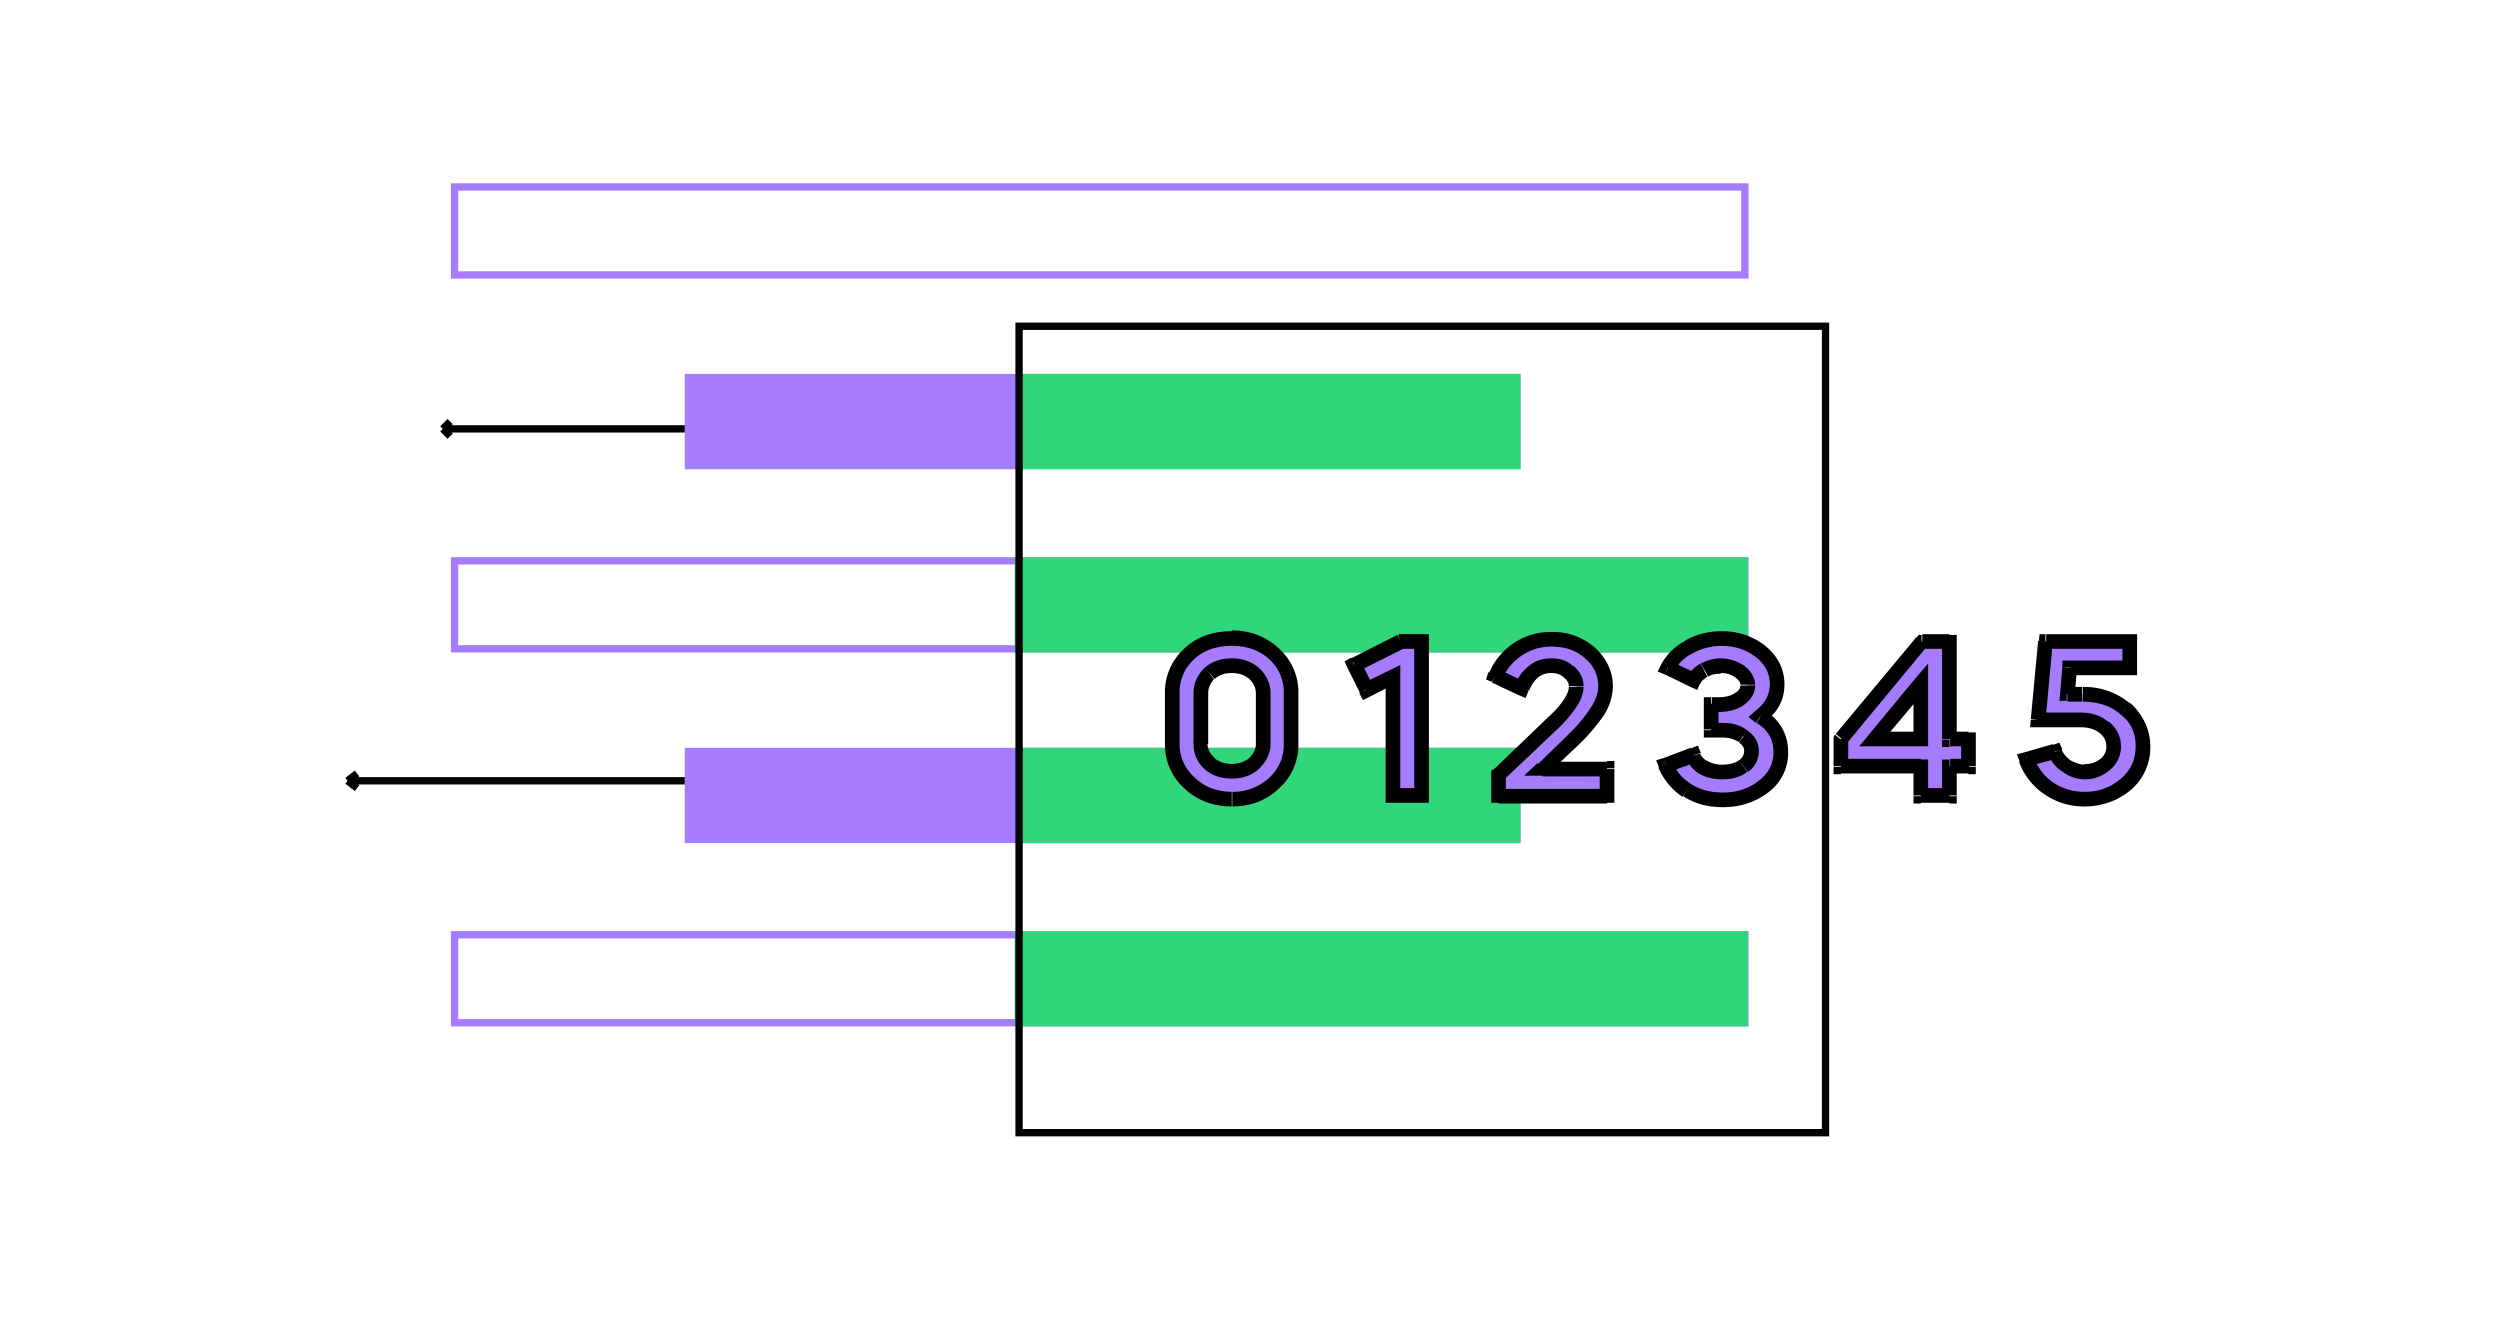 <svg width="341" height="180" fill="none" xmlns="http://www.w3.org/2000/svg">
  <path d="M238 25.5H62v12h176v-12z" stroke="#A57CFE"/>
  <path d="M207.4 51h-114v13h114V51zM207.4 102h-114v13h114v-13z" fill="#A57CFE"/>
  <path d="M238 76.5H62v12h176v-12zM238 127.5H62v12h176v-12z" stroke="#A57CFE"/>
  <path d="M207.4 102h-68v13h68v-13zM207.4 51h-68v13h68V51zM238.4 76h-100v13h100V76zM238.4 127h-100v13h100v-13z" fill="#31D67B"/>
  <path d="M249 44.5H139v110h110v-110z" stroke="#000"/>
  <path d="M159.9 101.4v-6.8c0-2.1.7-4 2.3-5.4a8.3 8.3 0 015.8-2.1c2.3 0 4.3.7 5.8 2.1a7 7 0 012.3 5.4v6.8a7 7 0 01-2.3 5.4 8.1 8.1 0 01-5.8 2.2c-2.3 0-4.3-.8-5.8-2.2a7 7 0 01-2.3-5.4zm3.9-6.8v6.9c0 1 .4 2 1.2 2.7.8.7 1.8 1 3 1s2.2-.3 3-1c.9-.8 1.3-1.7 1.3-2.7v-7c0-1-.4-1.9-1.3-2.6a4.3 4.3 0 00-3-1.1c-1.2 0-2.2.3-3 1-.8.8-1.2 1.7-1.2 2.8zm26.2-2.3l-3.6 1.8-1.7-3.4 6.4-3.2h2.8v21H190V92.3zm25 1.3c0-.8-.4-1.4-1-2-.7-.5-1.5-.8-2.4-.8-.9 0-1.7.3-2.4.8a5 5 0 00-1.6 2.2l-3.6-1.7a8.3 8.3 0 017.6-5c2.1 0 3.8.6 5.2 1.8a5.9 5.9 0 011.1 8c-.7 1.2-1.8 2.5-3.4 4l-4.1 3.9h8.8v3.7h-14.8v-3l7.7-7.3c2-1.8 2.9-3.4 2.9-4.6zm23.4-.2c0-.8-.4-1.4-1-1.9-.7-.5-1.6-.7-2.7-.7-.8 0-1.6.2-2.3.5-.6.4-1 .8-1.4 1.4l-3.5-1.7a6.7 6.7 0 012.9-2.9c1.3-.7 2.7-1 4.4-1 2.1 0 4 .5 5.4 1.7a5.4 5.4 0 012.2 4.4c0 1.8-.8 3.2-2.3 4.4a5.6 5.6 0 012.8 4.9c0 1.9-.7 3.4-2.3 4.6a8.8 8.8 0 01-5.6 1.9c-1.9 0-3.5-.5-5-1.3-1.3-1-2.3-2-2.8-3.5l3.8-1.3a3 3 0 001.4 1.7 5 5 0 002.5.6c1.2 0 2.1-.2 2.9-.8.7-.5 1.1-1.2 1.1-2 0-.9-.4-1.5-1.1-2-.8-.6-1.7-.9-2.8-.9h-1.6V96h1.1c1.1 0 2-.2 2.8-.7.7-.5 1-1.2 1-2zm23.6 15.1v-4h-10.9v-3.7l11-13.3h3.8v13.3h2.6v3.7H266v4H262zm0-15.2l-6.2 7.5h6.2v-7.5zm30.3 8.5c0 2-.8 3.7-2.3 5.1a8.3 8.3 0 01-5.7 2c-1.9 0-3.5-.4-4.9-1.4a8 8 0 01-3-4l3.9-1a4.2 4.2 0 004 2.7 4 4 0 002.8-1 3.2 3.2 0 00-.1-5c-.8-.6-1.9-1-3.1-1H278l1-10.7h11.5v3.6h-8.2l-.3 3.6h2c2.4 0 4.4.7 6 2 1.5 1.4 2.3 3 2.3 5.1z" fill="#A57CFE"/>
  <path d="M162.2 89.2l-.7-.7.7.7zm11.6 0l-.7.7.7-.7zm0 17.6l-.7-.7.7.7zm-11.6 0l-.7.7.7-.7zm2.8-2.6l-.7.7.7-.7zm6 0l.7.7-.7-.7zm0-12.3l-.6.7.6-.7zm-6 0l.6.7-.6-.7zm-4.1 9.5v-6.8h-2v6.8h2zm0-6.8a6 6 0 012-4.7l-1.4-1.4a8 8 0 00-2.6 6.1h2zm2-4.7c1.3-1.2 3-1.8 5.1-1.8v-2c-2.5 0-4.7.7-6.5 2.4l1.4 1.4zm5.1-1.8c2.1 0 3.8.6 5.1 1.8l1.4-1.4A9.1 9.1 0 00168 86v2zm5.1 1.8a6 6 0 012 4.7h2a8 8 0 00-2.6-6.1l-1.4 1.4zm2 4.7v6.8h2v-6.8h-2zm0 6.8a6 6 0 01-2 4.7l1.4 1.4a8 8 0 002.6-6.1h-2zm-2 4.7a7.2 7.2 0 01-5 1.9v2c2.5 0 4.6-.8 6.4-2.5l-1.4-1.4zm-5 1.9c-2.2 0-3.9-.7-5.2-2l-1.4 1.5c1.8 1.7 4 2.5 6.5 2.5v-2zm-5.2-2a6 6 0 01-2-4.6h-2a8 8 0 002.6 6.1l1.4-1.4zm-.1-11.4v6.9h2v-7h-2zm0 6.9c0 1.3.5 2.5 1.5 3.4l1.4-1.5c-.6-.5-1-1.2-1-2h-2zm1.5 3.4c1 .9 2.3 1.3 3.7 1.3v-2c-1 0-1.7-.3-2.4-.8l-1.3 1.5zm3.7 1.3c1.4 0 2.7-.4 3.7-1.3l-1.3-1.5c-.6.5-1.4.8-2.4.8v2zm3.7-1.3c1-1 1.6-2.1 1.6-3.4h-2c0 .7-.3 1.3-1 2l1.4 1.4zm1.6-3.4v-7h-2v7h2zm0-7c0-1.3-.6-2.5-1.6-3.4l-1.3 1.5c.6.6.9 1.2.9 2h2zm-1.6-3.4c-1-.9-2.3-1.3-3.7-1.3v2c1 0 1.8.3 2.4.8l1.3-1.5zm-3.7-1.3c-1.4 0-2.7.4-3.7 1.3l1.4 1.5c.6-.5 1.3-.8 2.3-.8v-2zm-3.7 1.3c-1 1-1.5 2.1-1.5 3.5h2c0-.8.3-1.4.8-2l-1.3-1.5zm25.7 1.2h1v-1.6l-1.4.7.4.9zm-3.6 1.8l-1 .4.5 1 1-.5-.5-1zm-1.7-3.4l-.4-1-.9.5.4.9 1-.4zm6.4-3.2v-1h-.2l-.2.1.4.9zm2.8 0h1v-1h-1v1zm0 21v1h1v-1h-1zm-3.9 0h-1v1h1v-1zm-.4-17.1l-3.7 1.8 1 1.8 3.5-1.8-.8-1.8zm-2.3 2.2l-1.7-3.4-1.8.9 1.7 3.4 1.8-.9zm-2.1-2l6.4-3.2-1-1.8-6.3 3.2.9 1.7zm6-3.1h2.7v-2h-2.8v2zm1.7-1v21h2v-21h-2zm1 20H190v2h3.9v-2zm-2.9 1V92.3h-2v16.2h2zm23-16.9l-.7.8.7-.8zm-4.8 0l.6.8-.6-.8zm-1.6 2.2l-.5 1 1 .4.4-1-1-.4zm-3.6-1.7l-1-.4-.3 1 .8.3.5-.9zm3-3.7l.6.9-.6-.9zm9.8.5l-.6.8.6-.8zm1.1 8l.9.5-.9-.5zm-3.4 4l.7.7-.7-.7zm-4.1 3.9l-.7-.7-1.8 1.7h2.5v-1zm8.8 0h1v-1h-1v1zm0 3.7v1h1v-1h-1zm-14.8 0h-1v1h1v-1zm0-3l-.7-.6-.3.3v.4h1zm7.7-7.3l.7.8-.7-.8zm3.9-4.6c0-1.1-.5-2-1.4-2.8l-1.3 1.6c.5.4.7.8.7 1.2h2zm-1.4-2.7c-.8-.8-1.8-1.1-3-1.1v2c.7 0 1.3.2 1.7.6l1.3-1.5zm-3-1.1c-1.1 0-2.2.3-3 1l1.2 1.6c.5-.4 1.1-.6 1.8-.6v-2zm-3 1a6 6 0 00-2 2.7l2 .7a4 4 0 011.2-1.8l-1.2-1.6zM208 93l-3.6-1.7-.9 1.8 3.6 1.7 1-1.8zm-3.1-.4a7.3 7.3 0 012.7-3.2l-1.1-1.7a9.3 9.3 0 00-3.4 4.1l1.8.8zm2.7-3.2a7 7 0 014-1.2v-2a9 9 0 00-5.1 1.5l1.1 1.7zm4-1.2c1.9 0 3.4.5 4.6 1.6l1.3-1.5a8.6 8.6 0 00-5.9-2.1v2zm4.6 1.6c1.2 1 1.8 2.3 1.8 3.8h2c0-2-.9-3.9-2.5-5.3l-1.3 1.5zm1.8 3.8c0 .9-.3 1.8-1 2.9l1.8 1a7.5 7.5 0 001.2-3.9h-2zm-1 2.9a21 21 0 01-3.2 3.8l1.4 1.4c1.6-1.5 2.8-3 3.6-4.2l-1.7-1zm-3.2 3.8l-4 3.9 1.3 1.4 4.1-3.9-1.4-1.4zm-3.4 5.6h8.8v-2h-8.8v2zm7.8-1v3.7h2v-3.7h-2zm1 2.7h-14.8v2h14.8v-2zm-13.8 1v-3h-2v3h2zm-.3-2.2l7.7-7.3-1.4-1.5-7.7 7.4 1.4 1.4zm7.7-7.3c1-1 1.8-2 2.3-2.8a5 5 0 00.9-2.6h-2c0 .4-.2.9-.6 1.6-.4.6-1 1.4-2 2.3l1.4 1.5zm24.5-7.5l.6-.8-.6.8zm-4.9-.2l.5.9-.5-.9zm-1.4 1.4l-.4.9.9.4.4-.9-.9-.4zm-3.5-1.7l-.9-.5-.5 1 1 .4.4-1zm2.9-2.9l.5 1-.5-1zm9.8.7l-.6.8.6-.8zm0 8.8l-.7-.8-1 .9 1 .8.6-.9zm.4 9.5l-.6-.8.6.8zm-10.5.6l-.6.8.6-.8zm-2.9-3.5l-.3-.9-1 .3.4 1 1-.4zm3.8-1.3l1-.3-.4-1-1 .4.4 1zm1.4 1.7l-.5.9.5-.9zm5.4-.2l.5.8-.5-.8zm0-4l-.6.7.6-.8zm-4.4-.9h-1v1h1v-1zm0-3.5v-1h-1v1h1zm6-2.6c0-1.1-.6-2-1.5-2.7l-1.2 1.6c.5.4.7.7.7 1h2zm-1.5-2.7c-.9-.6-2-1-3.2-1v2c1 0 1.6.3 2 .6l1.2-1.6zm-3.2-1c-1 0-1.9.3-2.7.7l1 1.8c.4-.3 1-.4 1.7-.4v-2zm-2.7.7c-.8.4-1.4 1-1.8 1.8l1.7 1c.2-.4.5-.7 1-1l-1-1.8zm-.5 1.4l-3.6-1.7-.8 1.8 3.5 1.7.9-1.8zm-3.1-.4c.5-1 1.3-1.8 2.5-2.4l-1-1.7a7.7 7.7 0 00-3.3 3.2l1.8 1zm2.5-2.4c1.1-.6 2.4-1 3.9-1v-2c-1.8 0-3.4.4-5 1.3l1 1.7zm3.9-1c2 0 3.5.6 4.8 1.6l1.2-1.6a9.4 9.4 0 00-6-2v2zm4.8 1.6c1.2 1 1.8 2.2 1.8 3.6h2c0-2-.9-3.8-2.6-5.2l-1.2 1.6zm1.8 3.6c0 1.4-.6 2.6-1.9 3.6l1.2 1.6c1.8-1.4 2.7-3 2.7-5.2h-2zm-1.8 5.3c1.6 1 2.3 2.3 2.3 4h2c0-2.4-1.1-4.4-3.2-5.7l-1.1 1.7zm2.3 4c0 1.5-.6 2.8-1.9 3.8l1.3 1.6a6.7 6.7 0 002.6-5.4h-2zm-1.9 3.8c-1.3 1.1-3 1.7-5 1.7v2c2.4 0 4.5-.7 6.3-2.1l-1.3-1.6zm-5 1.7c-1.7 0-3.2-.4-4.4-1.2l-1 1.7c1.5 1 3.3 1.5 5.4 1.5v-2zm-4.4-1.2c-1.2-.8-2-1.7-2.4-2.9l-2 .7c.7 1.6 1.8 3 3.3 4l1.1-1.8zm-3-1.6l3.7-1.3-.7-2-3.7 1.4.7 1.9zm2.4-2a4 4 0 001.9 2.3l1-1.8a2 2 0 01-1-1l-1.9.5zm1.9 2.3c.9.5 2 .7 3 .7v-2a4 4 0 01-2-.5l-1 1.8zm3 .7c1.3 0 2.5-.3 3.4-1l-1.1-1.6c-.6.4-1.3.6-2.3.6v2zm3.5-1c1-.7 1.5-1.7 1.5-2.9h-2c0 .5-.2 1-.7 1.3l1.2 1.6zm1.5-2.9c0-1.2-.6-2.1-1.6-2.8l-1.1 1.7c.5.3.7.7.7 1.1h2zm-1.6-2.8c-.9-.7-2-1-3.3-1v2c1 0 1.6.3 2.2.6l1.1-1.6zm-3.3-1h-1.6v2h1.6v-2zm-.6 1V96h-2v3.5h2zm-1-2.5h1.1v-2h-1v2zm1.1 0c1.3 0 2.4-.3 3.3-.9l-1.1-1.7c-.6.4-1.3.6-2.2.6v2zm3.3-.9c1-.7 1.6-1.6 1.6-2.7h-2c0 .3-.2.7-.7 1l1.1 1.7zm24.2 12.4h-1v1h1v-1zm0-4h1v-1h-1v1zm-10.9 0h-1v1h1v-1zm0-3.7l-.8-.7-.2.3v.4h1zm11-13.3v-1h-.4l-.3.4.8.6zm3.8 0h1v-1h-1v1zm0 13.3h-1v1h1v-1zm2.6 0h1v-1h-1v1zm0 3.7v1h1v-1h-1zm-2.6 0v-1h-1v1h1zm0 4v1h1v-1h-1zM262 93.3h1v-2.8l-1.8 2.1.8.7zm-6.2 7.5l-.8-.7-1.4 1.7h2.2v-1zm6.2 0v1h1v-1h-1zm1 7.7v-4h-2v4h2zm-1-5h-10.9v2H262v-2zm-9.9 1v-3.7h-2v3.7h2zm-.2-3.1l11-13.3-1.5-1.2-11 13.2 1.5 1.3zm10.3-12.9h3.7v-2h-3.7v2zm2.7-1v13.3h2V87.5h-2zm1 14.3h2.6v-2H266v2zm1.6-1v3.7h2v-3.7h-2zm1 2.7H266v2h2.6v-2zm-3.6 1v4h2v-4h-2zm1 3H262v2h3.9v-2zm-4.7-14.9l-6.2 7.5 1.5 1.3 6.3-7.5-1.6-1.3zm-5.4 9.2h6.2v-2h-6.2v2zm7.2-1v-7.5h-2v7.5h2zm27 6.1l.7.8-.7-.8zm-10.6.6l-.6.8.6-.8zm-3-4l-.2-.9-1.1.3.4 1 1-.3zm3.9-1l1-.3-.4-.9-.9.3.3 1zm1.6 2l-.6.8.6-.8zm5.2-.3l-.6-.7.6.7zm-.1-5l-.6.8.6-.8zm-9-1h-1l-.1 1h1.1v-1zm1-10.7v-1h-.8l-.1.9 1 .1zm11.5 0h1v-1h-1v1zm0 3.6v1h1v-1h-1zm-8.2 0v-1h-1v.9h1zm-.3 3.6l-1-.1-.1 1h1v-1zm8 2l-.7.8.6-.8zm1.3 5.1c0 1.7-.6 3.2-2 4.4l1.4 1.5a7.6 7.6 0 002.6-5.9h-2zm-2 4.4a7.3 7.3 0 01-5 1.8v2c2.5 0 4.6-.8 6.4-2.3l-1.4-1.5zm-5 1.8c-1.7 0-3.1-.5-4.3-1.3l-1.2 1.6c1.6 1.1 3.4 1.7 5.5 1.7v-2zm-4.3-1.3a7 7 0 01-2.6-3.5l-2 .7a9 9 0 003.4 4.4l1.2-1.6zm-3.3-2.2l3.8-1-.5-2-3.8 1.1.5 2zm2.7-1.6c.4 1 1 1.8 2 2.4l1-1.6c-.5-.4-1-.9-1.2-1.5l-1.8.7zm2 2.4c.8.6 1.8 1 3 1v-2c-.8 0-1.4-.3-2-.6l-1 1.6zm3 1a5 5 0 003.4-1.3l-1.3-1.5a3 3 0 01-2.2.7v2zm3.4-1.3a4 4 0 001.5-3.2h-2a2 2 0 01-.8 1.7l1.3 1.5zm1.5-3.2c0-1.4-.6-2.5-1.7-3.4l-1.2 1.6c.6.5.9 1 .9 1.8h2zm-1.7-3.3c-1-.9-2.3-1.3-3.7-1.3v2c1 0 1.9.3 2.5.8l1.2-1.5zm-3.7-1.3H278v2h5.9v-2zm-4.9 1.1l1-10.7-2-.2-1 10.7 2 .2zm0-9.8h11.5v-2h-11.4v2zm10.5-1v3.6h2v-3.6h-2zm1 2.6h-8.2v2h8.2v-2zm-9.2.9l-.3 3.6 2 .2.3-3.6-2-.2zm.7 4.7h2v-2h-2v2zm2 0c2.2 0 4 .6 5.3 1.8l1.3-1.5a9.7 9.7 0 00-6.5-2.3v2zm5.3 1.8c1.4 1.1 2 2.5 2 4.3h2c0-2.3-1-4.3-2.7-5.9l-1.3 1.6z" fill="#000"/>
  <path d="M47.4 106.5l1.3-1m44.7 1h-46 46zm-46 0l1.3 1-1.3-1zM60.4 58.5l1-1m32 1h-33 33zm-33 0l1 1-1-1z" stroke="#000"/>
</svg>
